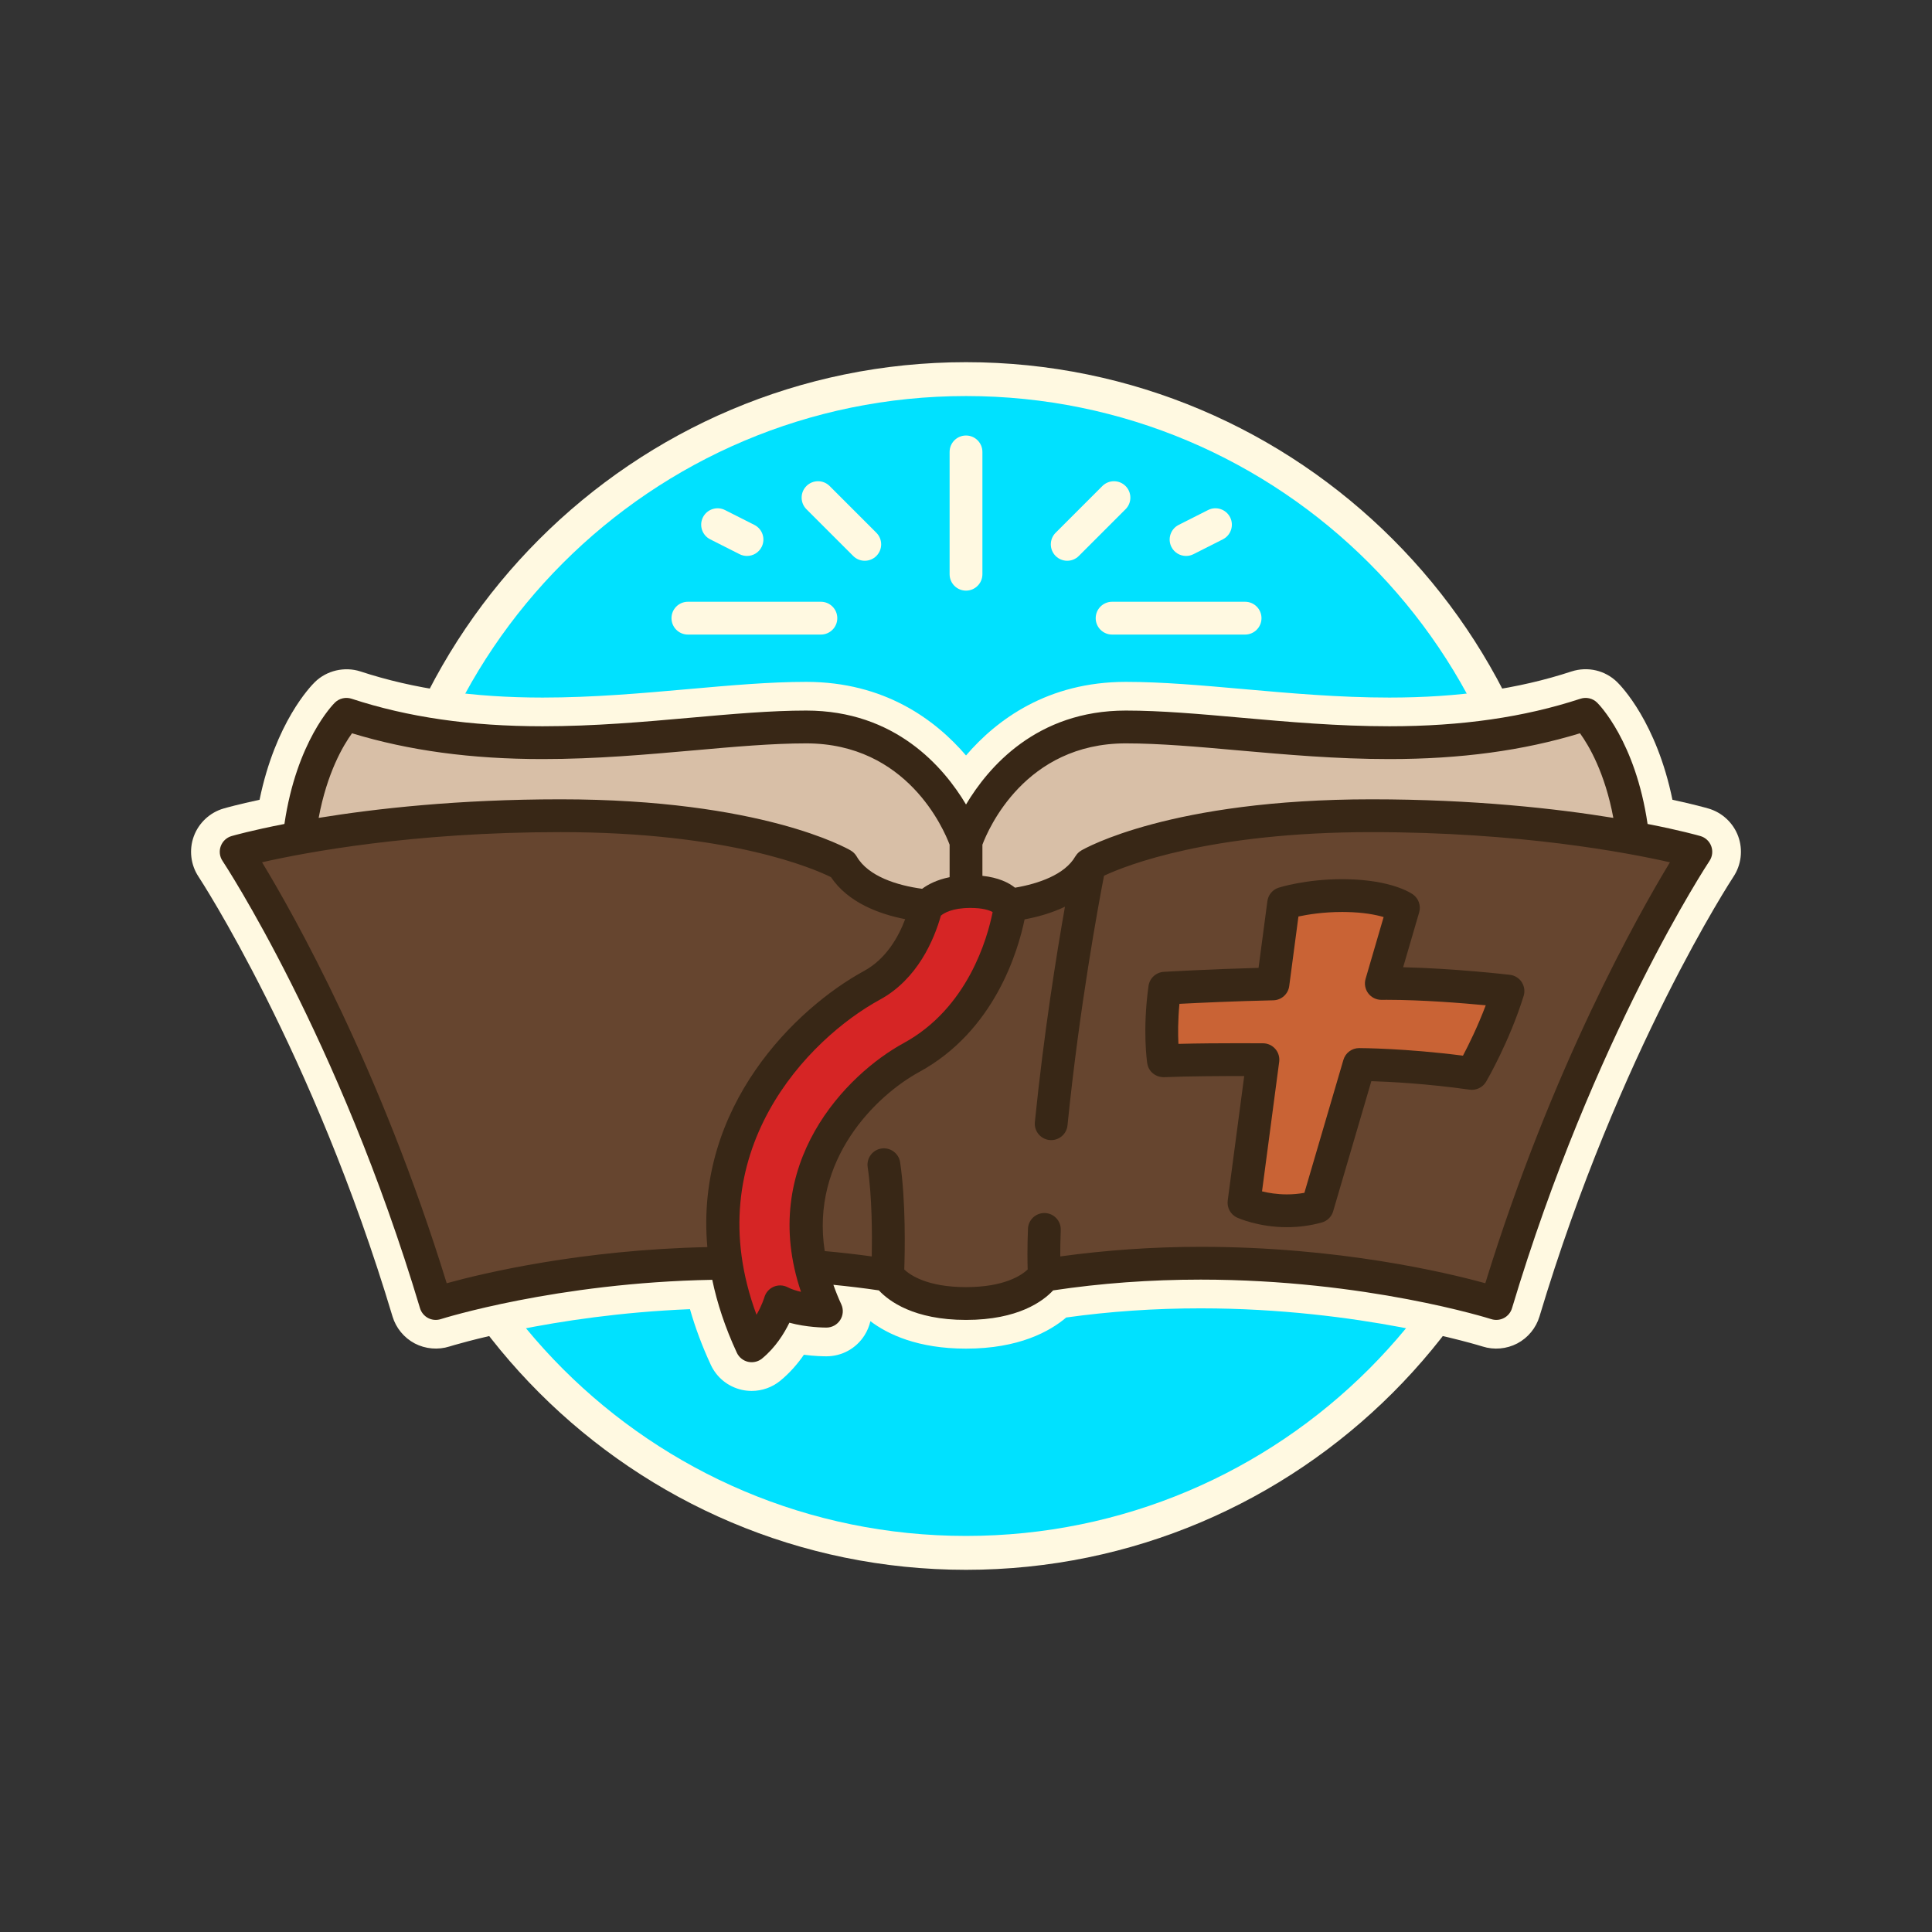 <?xml version="1.0" encoding="utf-8"?>
<!-- Generator: Adobe Illustrator 16.0.0, SVG Export Plug-In . SVG Version: 6.00 Build 0)  -->
<!DOCTYPE svg PUBLIC "-//W3C//DTD SVG 1.1 Tiny//EN" "http://www.w3.org/Graphics/SVG/1.1/DTD/svg11-tiny.dtd">
<svg version="1.1" baseProfile="tiny" id="Layer_1" xmlns="http://www.w3.org/2000/svg" xmlns:xlink="http://www.w3.org/1999/xlink"
	 x="0px" y="0px" width="350px" height="350px" viewBox="0 0 350 350" overflow="scroll" xml:space="preserve">
<rect x="0" y="0" width="350" height="350" fill="#333333" stroke="none"/>
<g>
	<g>
		<path fill="#FFF9E1" d="M175.003,65.613c-60.32,0-109.39,49.069-109.39,109.388c0,60.314,49.07,109.386,109.39,109.386
			c60.313,0,109.385-49.071,109.385-109.386C284.389,114.683,235.316,65.613,175.003,65.613z"/>
		<path fill="#00E1FF" d="M175.003,71.747c-57.026,0-103.254,46.229-103.254,103.254c0,57.021,46.228,103.248,103.254,103.248
			c57.02,0,103.249-46.227,103.249-103.248C278.252,117.976,232.023,71.747,175.003,71.747z"/>
	</g>
	<g>
		<g>
			<path fill="#FFF9E1" d="M136.179,251.979c-0.607,0-1.213-0.066-1.804-0.199c-2.499-0.575-4.535-2.223-5.606-4.527
				c-1.552-3.345-2.815-6.72-3.773-10.083c-25.113,1.005-43.386,6.7-43.577,6.761c-2.058,0.652-4.374,0.45-6.285-0.555
				c-1.933-1.018-3.398-2.796-4.025-4.886c-14.397-48.032-34.929-79.343-35.132-79.653c-1.434-2.144-1.761-4.892-0.868-7.333
				c0.898-2.437,2.917-4.322,5.41-5.04c0.5-0.145,2.721-0.763,6.501-1.577c2.885-14.021,9.258-20.582,10.03-21.333
				c2.133-2.089,5.363-2.844,8.229-1.923c9.708,3.191,20.498,4.74,33.014,4.74c9.137,0,17.944-0.784,26.46-1.538
				c7.567-0.674,14.698-1.306,21.3-1.306c14.145,0,23.373,6.83,28.95,13.33c5.575-6.5,14.8-13.33,28.946-13.33
				c6.6,0,13.731,0.632,21.281,1.304c8.533,0.756,17.337,1.54,26.478,1.54c12.519,0,23.308-1.549,32.986-4.732
				c2.979-0.957,6.12-0.174,8.264,1.922c0.766,0.744,7.139,7.306,10.022,21.326c3.781,0.814,5.999,1.433,6.491,1.575
				c2.504,0.72,4.525,2.605,5.42,5.04c0.895,2.443,0.565,5.191-0.879,7.353c-0.192,0.293-20.723,31.604-35.12,79.636
				c-0.626,2.09-2.09,3.868-4.02,4.884c-1.928,1.013-4.232,1.213-6.292,0.555c-0.227-0.069-22.09-6.912-51.07-6.912
				c-8.309,0-16.494,0.558-24.355,1.66c-2.995,2.542-8.603,5.64-18.152,5.64c-8.732,0-14.167-2.588-17.323-4.973
				c-0.206,0.9-0.566,1.772-1.079,2.579c-1.5,2.356-4.063,3.772-6.861,3.784c-0.611,0-2.16-0.028-4.109-0.281
				c-1.094,1.587-2.502,3.25-4.269,4.7C139.908,251.32,138.064,251.979,136.179,251.979z M133.24,226.576l0.881,4.21
				c0.622,2.974,1.544,5.995,2.751,9.015c0.626-0.867,1.105-1.735,1.454-2.449l1.884-3.87l4.153,1.126
				c0.638,0.171,1.28,0.302,1.894,0.4c-0.063-0.175-0.124-0.349-0.189-0.525l-2.718-7.721l8.148,0.821
				c3.272,0.33,5.971,0.661,8.493,1.041l1.795,0.271l1.238,1.329c1.034,1.11,4.27,3.693,11.98,3.693
				c7.708,0,10.939-2.583,11.969-3.69l1.238-1.332l1.799-0.271c8.859-1.332,18.111-2.008,27.501-2.008
				c25.554,0,45.618,4.965,52.063,6.767c12.522-40.892,28.886-69.186,34.121-77.672c-1.515-0.363-3.599-0.827-6.215-1.338
				l-3.616-0.702l-0.535-3.645c-1.483-10.089-5.166-15.877-6.824-18.047c-10.342,3.217-21.752,4.789-34.797,4.789
				c-9.602,0-18.64-0.804-27.379-1.578c-7.332-0.649-14.242-1.265-20.38-1.265c-13.111,0-20.55,7.872-24.479,14.477l-4.467,7.506
				l-4.47-7.506c-3.932-6.604-11.368-14.477-24.479-14.477c-6.14,0-13.049,0.615-20.367,1.263c-8.758,0.776-17.795,1.58-27.394,1.58
				c-13.033,0-24.434-1.568-34.798-4.792c-1.65,2.161-5.34,7.953-6.825,18.05l-0.533,3.645l-3.616,0.702
				c-2.617,0.511-4.7,0.975-6.218,1.338c5.251,8.514,21.604,36.797,34.125,77.672c6.136-1.715,24.637-6.3,48.508-6.729
				L133.24,226.576z"/>
		</g>
		<g>
			<g>
				<path fill="#D8BFA7" d="M293.001,148.03c-1.551-8.333-4.532-13.368-6.171-15.628l-0.311-0.426l-0.506,0.153
					c-10.238,3.121-21.459,4.639-34.306,4.639c-9.608,0-18.645-0.804-27.386-1.578c-7.315-0.649-14.227-1.265-20.373-1.265
					c-18.646,0-25.488,15.688-26.674,18.834l-0.045,6.573l0.661,0.068c2.333,0.253,4.191,0.923,5.524,1.99l0.26,0.209l0.33-0.055
					c4.028-0.685,9.285-2.283,11.385-5.939l0.09-0.122c0.094-0.153,0.191-0.281,0.316-0.412c0.114-0.116,0.256-0.226,0.442-0.348
					c0.64-0.374,16.033-9.178,52.245-9.178c19.066,0,34.271,1.822,43.669,3.354l1.042,0.169L293.001,148.03z"/>
				<path fill="#D8BFA7" d="M146.054,133.926c-6.149,0-13.061,0.615-20.378,1.265c-8.743,0.774-17.781,1.578-27.383,1.578
					c-12.848,0-24.067-1.518-34.309-4.639l-0.504-0.153l-0.311,0.426c-1.639,2.26-4.619,7.292-6.171,15.628l-0.195,1.039
					l1.043-0.169c9.396-1.531,24.601-3.354,43.666-3.354c36.247,0,51.607,8.804,52.244,9.178c0.33,0.197,0.608,0.476,0.801,0.81
					c2.479,4.297,8.832,5.735,12.398,6.212l0.298,0.041l0.245-0.181c0.859-0.639,2.367-1.5,4.679-1.971l0.595-0.121v-6.494
					l-0.051-0.261C171.542,149.614,164.701,133.926,146.054,133.926z"/>
			</g>
			<g>
				<path fill="#66452F" d="M302.69,155.49c-7.261-1.651-27.08-5.487-54.206-5.487c-29.458,0-44.794,6.099-48.794,7.969
					l-0.342,0.159l-0.072,0.372c-1.007,5.201-4.465,23.838-6.625,45.29c-0.126,1.219-1.229,2.118-2.44,1.996
					c-1.223-0.124-2.119-1.22-1.996-2.442c1.581-15.685,3.833-29.84,5.442-38.957l0.254-1.422l-1.306,0.624
					c-2.051,0.98-4.45,1.732-7.127,2.231l-0.491,0.093l-0.1,0.487c-1.183,5.739-5.367,19.866-18.707,27.135
					c-7.762,4.231-20.187,15.99-17.507,33.224l0.09,0.574l0.577,0.05c2.797,0.249,5.652,0.574,8.49,0.963l0.828,0.116l0.016-0.839
					c0.067-3.743,0.061-10.84-0.75-16.298c-0.088-0.589,0.061-1.176,0.414-1.654c0.355-0.479,0.874-0.789,1.464-0.876
					c1.227-0.18,2.358,0.688,2.534,1.875c1.025,6.923,0.862,15.793,0.742,19.286l-0.013,0.333l0.242,0.23
					c1.338,1.268,4.63,3.395,11.697,3.395c7.042,0,10.342-2.13,11.682-3.4l0.243-0.229l-0.011-0.334
					c-0.05-1.46-0.082-3.91,0.052-7.318c0.046-1.197,1.021-2.138,2.306-2.138c0.002,0,0.004,0,0.007,0
					c0.594,0.021,1.144,0.275,1.547,0.711c0.406,0.438,0.613,1.004,0.591,1.599c-0.063,1.694-0.094,3.311-0.087,4.808l0.005,0.851
					l0.841-0.116c8.365-1.149,16.888-1.732,25.332-1.732c24.833,0,44.196,4.593,51.37,6.569l0.695,0.188l0.211-0.688
					c11.94-38.7,27.316-66.103,33.375-76.087l0.533-0.883L302.69,155.49z M247.883,195.1l-7.082,24.126
					c-0.217,0.746-0.794,1.313-1.542,1.521c-1.979,0.549-4.041,0.827-6.126,0.827c-5,0-8.552-1.602-8.701-1.668
					c-0.896-0.409-1.408-1.344-1.28-2.318l3.099-23.401l-0.849,0.002c-4.64,0.007-10.484,0.032-14.544,0.213
					c-1.174,0-2.114-0.775-2.286-1.883c-0.038-0.238-0.868-5.905,0.229-13.801c0.146-1.047,1.02-1.854,2.081-1.914
					c0.068-0.006,8.053-0.476,17.14-0.723l0.631-0.018l1.685-12.712c0.111-0.847,0.711-1.563,1.529-1.828
					c0.046-0.015,4.707-1.509,11.274-1.509l0.794,0.006c7.909,0.143,11.255,2.365,11.608,2.617c0.769,0.552,1.107,1.529,0.844,2.438
					l-3.173,10.866l0.965,0.023c9.289,0.215,18.862,1.319,19.266,1.366c0.661,0.075,1.248,0.441,1.611,0.999
					c0.363,0.557,0.458,1.241,0.258,1.877c-2.574,8.274-6.691,15.309-6.732,15.381c-0.447,0.764-1.386,1.199-2.236,1.079
					c-7.732-1.097-14.526-1.438-17.887-1.549L247.883,195.1z"/>
				<path fill="#66452F" d="M156.912,176.533c4.244-2.313,6.564-6.581,7.77-9.755l0.309-0.822l-0.863-0.168
					c-4.236-0.83-9.926-2.769-12.976-7.3l-0.111-0.165l-0.176-0.088c-2.777-1.375-18.211-8.232-49.351-8.232
					c-27.175,0-46.961,3.834-54.206,5.484l-1.004,0.227l0.535,0.882c6.058,9.987,21.439,37.398,33.375,76.09l0.212,0.688
					l0.697-0.188c6.534-1.799,24.195-6.029,47.035-6.52l0.795-0.018l-0.07-0.792C126.572,200.241,145.414,182.799,156.912,176.533z"
					/>
			</g>
			<path fill="#C96335" d="M269.228,181.378c-3.912-0.371-11.455-0.995-18.012-0.995l-0.973,0.007c-0.693,0-1.357-0.331-1.778-0.886
				c-0.424-0.561-0.558-1.295-0.363-1.97l3.476-11.9l-0.708-0.211c-1.343-0.398-3.648-0.885-7.021-0.946l-0.699-0.006
				c-3.437,0-6.29,0.453-8.078,0.832l-0.512,0.111l-1.74,13.123c-0.144,1.098-1.052,1.909-2.158,1.936
				c-6.562,0.143-12.883,0.426-17.03,0.642l-0.64,0.031l-0.063,0.642c-0.296,3.148-0.265,5.736-0.185,7.356l0.034,0.725l0.728-0.017
				c3.701-0.099,8.005-0.119,10.961-0.119c2.566,0,4.346,0.014,4.346,0.014c0.638,0.007,1.245,0.285,1.663,0.766
				c0.419,0.482,0.61,1.121,0.527,1.756l-3.196,24.118l0.646,0.16c1.535,0.379,3.108,0.57,4.681,0.57
				c1.107,0,2.219-0.098,3.302-0.293l0.451-0.081l7.198-24.53c0.276-0.939,1.156-1.599,2.144-1.599c0.342,0,8.472,0.05,18.71,1.367
				l0.511,0.064l0.24-0.456c1.105-2.092,2.723-5.388,4.164-9.209l0.345-0.908L269.228,181.378z"/>
			<g>
				<path fill="none" d="M156.557,175.883c3.964-2.162,6.2-6.122,7.428-9.367c-4.666-0.913-10.325-2.969-13.448-7.613
					c-3.059-1.515-18.241-8.156-49.023-8.156c-26.771,0-46.174,3.674-54.041,5.464c5.73,9.447,21.394,37.175,33.452,76.26
					c6.699-1.844,24.355-6.057,47.218-6.547C125.841,200.401,144.214,182.608,156.557,175.883z"/>
				<path fill="none" d="M154.134,154.085c0.443,0.263,0.81,0.631,1.066,1.077c2.087,3.618,7.386,5.253,11.854,5.851
					c1.07-0.799,2.684-1.638,4.977-2.104v-5.888c-1.052-2.793-7.72-18.352-25.978-18.352c-6.11,0-13.012,0.611-20.314,1.263
					c-8.756,0.776-17.814,1.581-27.447,1.581c-12.9,0-24.22-1.529-34.521-4.672c-1.58,2.173-4.516,7.124-6.043,15.326
					c10.298-1.677,25.253-3.364,43.785-3.364C137.952,144.803,153.494,153.706,154.134,154.085z"/>
				<path fill="none" d="M194.797,155.162c0.015-0.026,0.036-0.043,0.051-0.067c0.114-0.185,0.244-0.358,0.395-0.516
					c0.008-0.009,0.016-0.02,0.026-0.028c0.168-0.171,0.357-0.314,0.561-0.438c0.013-0.009,0.022-0.021,0.034-0.027
					c0.646-0.379,16.185-9.282,52.621-9.282c18.535,0,33.49,1.688,43.787,3.364c-1.524-8.194-4.459-13.145-6.042-15.326
					c-10.304,3.143-21.621,4.672-34.521,4.672c-9.636,0-18.691-0.805-27.451-1.581c-7.301-0.651-14.196-1.263-20.308-1.263
					c-18.247,0-24.916,15.534-25.977,18.352v5.645c2.876,0.311,4.733,1.207,5.908,2.15
					C188.133,160.093,192.903,158.447,194.797,155.162z"/>
				<path fill="none" d="M200.006,158.645c-0.992,5.121-4.448,23.723-6.617,45.224c-0.155,1.531-1.447,2.672-2.953,2.672
					c-0.099,0-0.199-0.003-0.301-0.014c-1.634-0.166-2.823-1.622-2.659-3.254c1.614-16.001,3.935-30.431,5.45-39.012
					c-2.407,1.153-4.981,1.858-7.312,2.293c-1.171,5.685-5.414,20.188-19.076,27.638c-7.849,4.276-19.708,15.871-17.13,32.454
					c2.872,0.256,5.712,0.58,8.524,0.969c0.074-3.975,0.052-10.837-0.743-16.176c-0.242-1.625,0.878-3.137,2.504-3.378
					c1.608-0.234,3.134,0.879,3.374,2.504c1.052,7.081,0.859,16.224,0.752,19.418c1.058,1.007,4.161,3.191,11.184,3.191
					c6.952,0,10.061-2.145,11.171-3.197c-0.047-1.373-0.085-3.859,0.053-7.371c0.061-1.598,1.378-2.854,2.967-2.854
					c0.037,0,0.076,0,0.116,0.002c1.639,0.061,2.917,1.442,2.854,3.082c-0.073,1.927-0.094,3.525-0.088,4.776
					c8.242-1.132,16.768-1.739,25.435-1.739c24.962,0,44.447,4.635,51.567,6.597c12.057-39.082,27.717-66.81,33.447-76.257
					c-7.88-1.791-27.318-5.467-54.041-5.467C219.215,150.746,204.061,156.749,200.006,158.645z"/>
				<path fill="#D62525" d="M180.185,164.578c-0.69-0.383-2.014-0.839-4.393-0.839c-3.448,0-5.127,0.984-5.821,1.572l-0.175,0.146
					l-0.064,0.221c-1.117,3.945-3.989,11.115-10.688,14.768c-12.709,6.929-33.807,27.966-22.694,57.994l0.544,1.471l0.793-1.354
					c1.054-1.799,1.497-3.322,1.497-3.322c0.183-0.649,0.643-1.176,1.259-1.442c0.61-0.262,1.323-0.238,1.909,0.066
					c0.692,0.36,1.562,0.662,2.586,0.895l1.295,0.296l-0.423-1.257c-7.721-22.864,8.554-38.887,18.239-44.165
					c11.806-6.436,15.473-19.106,16.503-24.254l0.108-0.534L180.185,164.578z"/>
				<path fill="#382716" d="M310.01,153.294c-0.327-0.891-1.057-1.572-1.968-1.834c-0.35-0.102-3.683-1.045-9.567-2.19
					c-2.203-14.98-8.815-21.667-9.152-21.994c-0.793-0.774-1.949-1.035-3.004-0.696c-10.212,3.357-21.533,4.99-34.61,4.99
					c-9.373,0-18.294-0.792-26.925-1.558c-7.437-0.662-14.461-1.286-20.834-1.286c-16.152,0-24.916,10.246-28.946,17.016
					c-4.032-6.77-12.799-17.016-28.95-17.016c-6.375,0-13.401,0.624-20.839,1.286c-8.63,0.766-17.552,1.558-26.921,1.558
					c-13.077,0-24.396-1.633-34.61-4.99c-1.053-0.339-2.211-0.078-3.006,0.696c-0.337,0.327-6.949,7.014-9.152,21.994
					c-5.882,1.146-9.217,2.089-9.565,2.19c-0.911,0.262-1.642,0.943-1.968,1.834c-0.327,0.891-0.209,1.883,0.321,2.669
					c0.206,0.313,21.032,31.846,35.777,81.035c0.23,0.763,0.759,1.404,1.464,1.776c0.705,0.371,1.534,0.44,2.291,0.2
					c0.214-0.069,20.952-6.613,49.187-7.124c0.883,4.222,2.326,8.627,4.452,13.208c0.386,0.833,1.138,1.442,2.035,1.648
					c0.217,0.049,0.44,0.071,0.661,0.071c0.68,0,1.346-0.23,1.884-0.673c2.411-1.978,3.989-4.525,4.94-6.481
					c3.134,0.85,6.254,0.882,6.717,0.882c1.011-0.006,1.95-0.524,2.493-1.378c0.546-0.853,0.615-1.928,0.19-2.844
					c-0.555-1.198-1.022-2.371-1.428-3.527c2.775,0.281,5.533,0.6,8.243,1.01c1.803,1.935,6.32,5.35,15.786,5.35
					c9.46,0,13.976-3.412,15.779-5.35c8.614-1.295,17.598-1.951,26.729-1.951c29.993,0,52.423,7.086,52.647,7.159
					c0.757,0.24,1.583,0.171,2.291-0.2c0.707-0.372,1.233-1.014,1.462-1.776c14.745-49.189,35.571-80.722,35.779-81.035
					C310.217,155.177,310.335,154.185,310.01,153.294z M177.973,153.021c1.061-2.817,7.729-18.352,25.977-18.352
					c6.111,0,13.007,0.611,20.308,1.263c8.76,0.776,17.815,1.581,27.451,1.581c12.9,0,24.218-1.529,34.521-4.672
					c1.583,2.182,4.518,7.132,6.042,15.326c-10.297-1.677-25.252-3.364-43.787-3.364c-36.437,0-51.975,8.903-52.621,9.282
					c-0.012,0.007-0.021,0.019-0.034,0.027c-0.203,0.124-0.393,0.268-0.561,0.438c-0.011,0.009-0.019,0.02-0.026,0.028
					c-0.15,0.157-0.28,0.331-0.395,0.516c-0.015,0.024-0.036,0.041-0.051,0.067c-1.894,3.285-6.664,4.931-10.916,5.653
					c-1.175-0.943-3.032-1.84-5.908-2.15V153.021z M63.771,132.841c10.302,3.143,21.621,4.672,34.521,4.672
					c9.633,0,18.69-0.805,27.447-1.581c7.302-0.651,14.204-1.263,20.314-1.263c18.258,0,24.926,15.559,25.978,18.352v5.888
					c-2.293,0.467-3.907,1.306-4.977,2.104c-4.468-0.598-9.767-2.232-11.854-5.851c-0.257-0.446-0.623-0.814-1.066-1.077
					c-0.641-0.379-16.183-9.282-52.621-9.282c-18.531,0-33.486,1.688-43.785,3.364C59.256,139.965,62.192,135.014,63.771,132.841z
					 M128.142,225.923c-22.862,0.49-40.519,4.703-47.218,6.547c-12.058-39.085-27.721-66.813-33.452-76.26
					c7.866-1.79,27.27-5.464,54.041-5.464c30.783,0,45.965,6.642,49.023,8.156c3.124,4.645,8.782,6.7,13.448,7.613
					c-1.228,3.245-3.464,7.205-7.428,9.367C144.214,182.608,125.841,200.401,128.142,225.923z M142.696,233.199
					c-0.793-0.411-1.729-0.442-2.548-0.089c-0.818,0.356-1.436,1.062-1.68,1.921c-0.006,0.022-0.438,1.471-1.421,3.15
					c-10.888-29.413,9.446-50.048,22.354-57.082c6.826-3.723,9.813-10.857,11.049-15.222c0.54-0.455,2.051-1.396,5.342-1.396
					c2.246,0,3.441,0.418,4.033,0.746c-0.948,4.754-4.502,17.41-16.129,23.746c-10.295,5.609-26.419,21.873-18.59,45.056
					C144.237,233.83,143.39,233.561,142.696,233.199z M269.078,232.47c-7.12-1.962-26.605-6.597-51.567-6.597
					c-8.667,0-17.192,0.607-25.435,1.739c-0.006-1.251,0.015-2.85,0.088-4.776c0.063-1.64-1.215-3.021-2.854-3.082
					c-0.04-0.002-0.079-0.002-0.116-0.002c-1.589,0-2.906,1.256-2.967,2.854c-0.138,3.512-0.1,5.998-0.053,7.371
					c-1.11,1.053-4.22,3.197-11.171,3.197c-7.023,0-10.125-2.185-11.184-3.191c0.106-3.194,0.299-12.337-0.752-19.418
					c-0.24-1.625-1.766-2.738-3.374-2.504c-1.625,0.241-2.746,1.753-2.504,3.378c0.795,5.339,0.816,12.201,0.743,16.176
					c-2.812-0.389-5.652-0.713-8.524-0.969c-2.578-16.583,9.281-28.178,17.13-32.454c13.662-7.449,17.905-21.953,19.076-27.638
					c2.33-0.435,4.904-1.14,7.312-2.293c-1.516,8.581-3.836,23.011-5.45,39.012c-0.164,1.632,1.025,3.088,2.659,3.254
					c0.102,0.011,0.202,0.014,0.301,0.014c1.506,0,2.798-1.141,2.953-2.672c2.169-21.501,5.625-40.103,6.617-45.224
					c4.055-1.896,19.209-7.898,48.479-7.898c26.723,0,46.161,3.676,54.041,5.467C296.795,165.66,281.135,193.388,269.078,232.47z"/>
			</g>
			<path fill="#382716" d="M243.148,159.271c-6.639,0-11.319,1.482-11.516,1.546c-1.093,0.352-1.883,1.301-2.033,2.438
				l-1.601,12.082c-9.113,0.25-17.079,0.717-17.166,0.723c-1.416,0.084-2.574,1.155-2.768,2.557
				c-1.122,8.058-0.265,13.773-0.229,14.012c0.232,1.497,1.498,2.536,3.068,2.515c4.269-0.188,10.554-0.208,14.498-0.212
				l-2.988,22.558c-0.172,1.294,0.521,2.548,1.708,3.094c0.155,0.068,3.848,1.734,9.01,1.734c2.153,0,4.281-0.287,6.326-0.853
				c0.989-0.276,1.768-1.042,2.056-2.029l6.919-23.574c3.34,0.106,10.102,0.449,17.808,1.543c1.183,0.157,2.371-0.4,2.979-1.441
				c0.172-0.293,4.231-7.271,6.802-15.536c0.266-0.844,0.136-1.76-0.345-2.504c-0.482-0.739-1.271-1.228-2.149-1.328
				c-0.448-0.053-10.076-1.157-19.333-1.372l2.901-9.938c0.355-1.213-0.096-2.516-1.121-3.249c-0.373-0.268-3.88-2.612-12.029-2.758
				L243.148,159.271z M247.873,179.953c0.563,0.743,1.439,1.179,2.37,1.179c0.008,0,0.018,0,0.029,0l0.946-0.006
				c6.371,0,13.658,0.586,17.938,0.992c-1.461,3.873-3.116,7.21-4.126,9.126c-10.357-1.336-18.44-1.373-18.8-1.373
				c-0.004,0-0.007,0-0.009,0c-1.319,0-2.479,0.867-2.851,2.133l-7.068,24.089c-1.038,0.186-2.1,0.281-3.171,0.281
				c-1.803,0-3.361-0.267-4.503-0.548l3.107-23.463c0.111-0.845-0.142-1.694-0.701-2.339c-0.56-0.642-1.366-1.016-2.218-1.021
				c0,0-1.781-0.014-4.353-0.014c-3.183,0-7.367,0.023-10.981,0.119c-0.084-1.733-0.1-4.237,0.185-7.252
				c3.457-0.18,10.084-0.49,17.007-0.641c1.466-0.035,2.689-1.129,2.881-2.582l1.669-12.603c1.703-0.362,4.513-0.818,7.923-0.818
				l0.691,0.007c3.207,0.057,5.427,0.501,6.818,0.916l-3.268,11.192C247.126,178.229,247.306,179.205,247.873,179.953z"/>
		</g>
	</g>
	<g>
		<g>
			<path fill="#FFF9E1" d="M175.003,106.999c-1.644,0-2.972-1.328-2.972-2.972V81.868c0-1.643,1.328-2.971,2.972-2.971
				c1.638,0,2.969,1.328,2.969,2.971v22.159C177.973,105.671,176.642,106.999,175.003,106.999z"/>
		</g>
		<g>
			<path fill="#FFF9E1" d="M225.559,114.958h-24.09c-1.641,0-2.973-1.328-2.973-2.971c0-1.64,1.332-2.972,2.973-2.972h24.09
				c1.641,0,2.972,1.332,2.972,2.972C228.53,113.63,227.199,114.958,225.559,114.958z"/>
		</g>
		<g>
			<path fill="#FFF9E1" d="M148.711,114.958h-24.092c-1.64,0-2.972-1.328-2.972-2.971c0-1.64,1.332-2.972,2.972-2.972h24.092
				c1.639,0,2.972,1.332,2.972,2.972C151.683,113.63,150.35,114.958,148.711,114.958z"/>
		</g>
		<g>
			<path fill="#FFF9E1" d="M193.337,101.588c-0.761,0-1.52-0.29-2.101-0.87c-1.161-1.161-1.161-3.041,0-4.202l8.469-8.467
				c1.16-1.16,3.04-1.16,4.2,0c1.161,1.161,1.161,3.044,0,4.202l-8.467,8.467C194.857,101.298,194.098,101.588,193.337,101.588z"/>
		</g>
		<g>
			<path fill="#FFF9E1" d="M156.662,101.588c-0.761,0-1.521-0.29-2.1-0.87l-8.469-8.467c-1.16-1.161-1.16-3.041,0-4.202
				c1.162-1.16,3.042-1.16,4.203,0l8.465,8.467c1.161,1.161,1.161,3.041,0,4.202C158.182,101.298,157.422,101.588,156.662,101.588z"
				/>
		</g>
		<g>
			<path fill="#FFF9E1" d="M214.867,100.715c-1.084,0-2.131-0.595-2.654-1.631c-0.739-1.463-0.153-3.25,1.313-3.993l5.326-2.692
				c1.464-0.74,3.25-0.153,3.994,1.312c0.739,1.463,0.152,3.25-1.312,3.992l-5.329,2.694
				C215.777,100.612,215.317,100.715,214.867,100.715z"/>
		</g>
		<g>
			<path fill="#FFF9E1" d="M135.323,100.715c-0.45,0-0.908-0.103-1.338-0.318l-5.327-2.694c-1.467-0.742-2.052-2.529-1.312-3.992
				c0.743-1.463,2.527-2.048,3.992-1.312l5.327,2.692c1.465,0.743,2.053,2.53,1.312,3.993
				C137.456,100.12,136.409,100.715,135.323,100.715z"/>
		</g>
	</g>
</g>
</svg>
